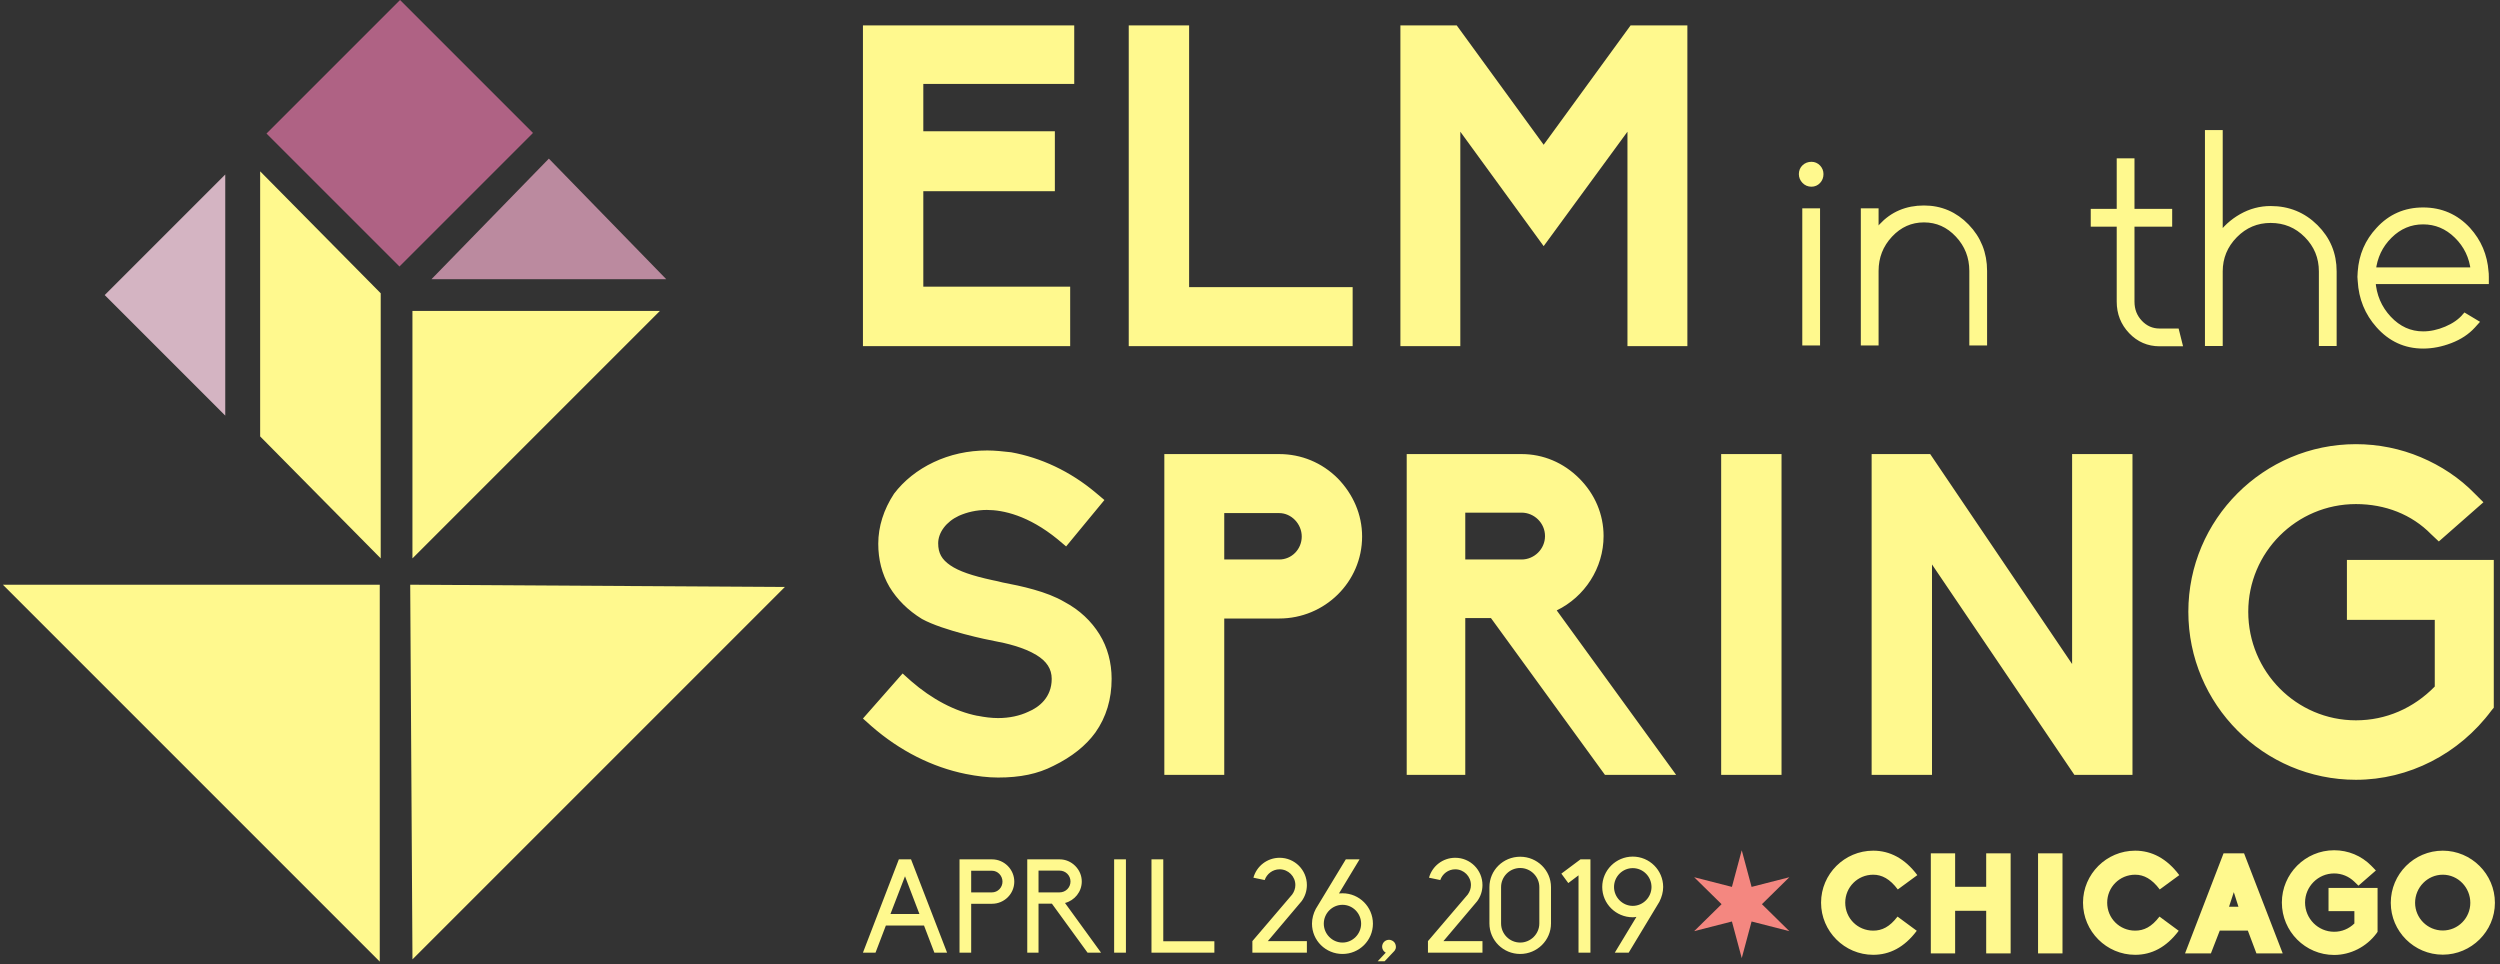 <?xml version="1.0" encoding="UTF-8"?>
<svg viewBox="0 0 394 152" version="1.1" xmlns="http://www.w3.org/2000/svg" xmlns:xlink="http://www.w3.org/1999/xlink">
    <rect x="0" y="0" width="394" height="152" fill="#333333" stroke="none"/>
    <!-- Generator: Sketch 51.3 (57544) - http://www.bohemiancoding.com/sketch -->
    <title>Group</title>
    <desc>Created with Sketch.</desc>
    <defs></defs>
    <g id="Page-4" stroke="none" stroke-width="1" fill="none" fill-rule="evenodd">
        <g id="Group">
            <g id="Group-5" transform="translate(136, 4)">
                <path d="M148.54,49.945 L148.54,29.335 L150.34,29.335 L150.34,49.945 L148.54,49.945 Z M149.485,22 C149.875,22 150.205,22.143 150.475,22.427 C150.745,22.712 150.88,23.05 150.88,23.44 C150.88,23.86 150.745,24.213 150.475,24.497 C150.205,24.782 149.875,24.925 149.485,24.925 C149.065,24.925 148.713,24.775 148.428,24.475 C148.143,24.175 148,23.83 148,23.44 C148,23.02 148.143,22.675 148.428,22.405 C148.713,22.135 149.065,22 149.485,22 Z M176.665,38.695 L176.665,49.945 L174.865,49.945 L174.865,38.695 C174.865,36.475 174.115,34.563 172.615,32.958 C171.115,31.352 169.315,30.55 167.215,30.55 C165.115,30.55 163.315,31.352 161.815,32.958 C160.315,34.563 159.565,36.475 159.565,38.695 L159.565,49.945 L157.765,49.945 L157.765,29.335 L159.565,29.335 L159.565,33.16 C159.655,33.07 159.805,32.845 160.015,32.485 C160.225,32.125 160.405,31.87 160.555,31.72 C162.295,29.83 164.515,28.885 167.215,28.885 C169.825,28.885 172.053,29.838 173.898,31.742 C175.743,33.647 176.665,35.965 176.665,38.695 Z" id="in" stroke="#fff98e" fill="#fff98e"></path>
                <path d="M32.66,50.552 L0,50.552 L0,0 L33.299,0 L33.299,9.23 L9.514,9.23 L9.514,16.685 L30.246,16.685 L30.246,26.128 L9.514,26.128 L9.514,41.18 L32.66,41.18 L32.66,50.552 Z M77.177,50.552 L41.89,50.552 L41.89,0 L51.404,0 L51.404,41.251 L77.177,41.251 L77.177,50.552 Z M129.93,50.552 L120.487,50.552 L120.487,16.756 L107.281,34.79 L94.146,16.756 L94.146,50.552 L84.703,50.552 L84.703,0 L93.578,0 L107.281,18.815 L120.984,0 L129.93,0 L129.93,50.552 Z" id="ELM" fill="#fff98e"></path>
                <path d="M21.3,118.54 C19.667,118.54 17.963,118.327 16.188,117.972 C10.934,116.907 5.822,114.351 1.349,110.446 L0,109.239 L6.248,102.139 L7.597,103.346 C10.863,106.186 14.484,108.103 18.034,108.813 L18.105,108.813 C19.17,109.026 20.235,109.168 21.3,109.168 C23.075,109.168 24.708,108.813 26.057,108.174 C27.761,107.464 29.749,105.902 29.749,102.991 C29.749,101.429 28.968,100.222 27.335,99.228 C25.347,98.021 22.649,97.382 20.732,97.027 C19.88,96.885 12.638,95.394 9.301,93.548 C7.1,92.199 5.396,90.495 4.189,88.507 C2.982,86.448 2.414,84.176 2.414,81.691 C2.414,78.993 3.266,76.295 4.899,73.81 C6.461,71.751 8.591,70.047 11.147,68.84 C13.703,67.633 16.543,66.994 19.596,66.994 C20.803,66.994 22.081,67.136 23.359,67.278 C28.045,68.13 32.66,70.26 36.707,73.668 L38.056,74.804 L32.021,82.117 L30.672,80.981 C26.057,77.218 22.081,76.366 19.525,76.366 C17.892,76.366 16.401,76.721 15.123,77.289 C13.135,78.212 11.857,79.916 11.857,81.62 C11.857,83.182 12.425,84.176 13.774,85.099 C15.123,86.022 17.182,86.732 20.448,87.442 C20.874,87.513 21.442,87.655 22.01,87.797 C24.992,88.365 28.968,89.217 31.737,90.85 C34.151,92.128 35.997,93.903 37.275,95.962 C38.553,98.021 39.192,100.435 39.192,102.991 C39.192,106.186 38.34,109.026 36.636,111.44 C35.145,113.499 32.944,115.274 30.033,116.694 C27.548,117.972 24.779,118.54 21.3,118.54 Z M56.942,118.114 L47.499,118.114 L47.499,67.562 L65.604,67.562 C69.083,67.562 72.349,68.911 74.834,71.396 C77.248,73.881 78.668,77.076 78.668,80.555 C78.668,87.726 72.775,93.477 65.604,93.477 L56.942,93.477 L56.942,118.114 Z M56.942,84.176 L65.604,84.176 C67.592,84.176 69.154,82.543 69.154,80.555 C69.154,78.567 67.521,76.863 65.604,76.863 L56.942,76.863 L56.942,84.176 Z M128.155,118.114 L116.937,118.114 L98.974,93.406 L94.927,93.406 L94.927,118.114 L85.697,118.114 L85.697,67.562 L103.802,67.562 C107.21,67.562 110.405,68.911 112.89,71.396 C115.375,73.881 116.724,77.076 116.724,80.484 C116.724,85.525 113.742,90.069 109.34,92.199 L128.155,118.114 Z M94.927,84.176 L103.802,84.176 C105.79,84.176 107.494,82.543 107.494,80.484 C107.494,78.425 105.79,76.792 103.802,76.792 L94.927,76.792 L94.927,84.176 Z M144.769,118.114 L135.255,118.114 L135.255,67.562 L144.769,67.562 L144.769,118.114 Z M200.078,118.114 L190.919,118.114 L168.483,84.957 L168.483,118.114 L158.969,118.114 L158.969,67.562 L168.199,67.562 L190.564,100.648 L190.564,67.562 L200.078,67.562 L200.078,118.114 Z M235.294,118.895 C220.739,118.895 208.882,107.038 208.882,92.412 C208.882,77.857 220.739,66 235.294,66 C238.844,66 242.323,66.71 245.518,68.059 C248.713,69.408 251.624,71.325 254.038,73.81 L255.387,75.159 L248.358,81.336 L247.151,80.2 C244.098,77.076 239.909,75.443 235.294,75.443 C225.922,75.443 218.325,83.04 218.325,92.412 C218.325,101.855 225.922,109.523 235.294,109.523 C240.051,109.523 244.382,107.606 247.719,104.198 L247.719,93.69 L233.874,93.69 L233.874,84.247 L257.02,84.247 L257.02,107.535 L256.665,107.961 C251.553,114.848 243.601,118.895 235.294,118.895 Z" id="SPRING" fill="#fff98e"></path>
                <path d="M206.96,48.275 L207.41,50.075 L204.35,50.075 C202.61,50.075 201.132,49.437 199.917,48.163 C198.702,46.888 198.095,45.35 198.095,43.55 L198.095,31.22 L194,31.22 L194,29.42 L198.095,29.42 L198.095,21.455 L199.895,21.455 L199.895,29.42 L205.835,29.42 L205.835,31.22 L199.895,31.22 L199.895,43.55 C199.895,44.87 200.33,45.988 201.2,46.903 C202.07,47.817 203.12,48.275 204.35,48.275 L206.96,48.275 Z M221.855,28.97 C224.615,28.97 226.955,29.923 228.875,31.828 C230.795,33.732 231.755,36.05 231.755,38.78 L231.755,50.03 L229.955,50.03 L229.955,38.78 C229.955,36.53 229.167,34.61 227.593,33.02 C226.018,31.43 224.105,30.635 221.855,30.635 C219.635,30.635 217.738,31.437 216.162,33.042 C214.588,34.648 213.8,36.56 213.8,38.78 L213.8,50.03 L212,50.03 L212,17 L213.8,17 L213.8,33.38 C214.7,32.06 215.863,30.995 217.287,30.185 C218.713,29.375 220.235,28.97 221.855,28.97 Z M255.74,40.265 L237.875,40.265 C238.025,42.605 238.873,44.6 240.417,46.25 C241.963,47.9 243.785,48.725 245.885,48.725 C247.085,48.725 248.308,48.463 249.553,47.938 C250.798,47.412 251.78,46.73 252.5,45.89 L254.075,46.835 L253.67,47.285 C252.77,48.275 251.6,49.048 250.16,49.602 C248.72,50.157 247.295,50.435 245.885,50.435 C243.125,50.435 240.8,49.37 238.91,47.24 C237.17,45.29 236.225,42.965 236.075,40.265 C236.075,40.205 236.067,40.108 236.053,39.972 C236.037,39.837 236.03,39.725 236.03,39.635 C236.03,39.545 236.037,39.41 236.053,39.23 C236.067,39.05 236.075,38.915 236.075,38.825 C236.255,36.275 237.2,34.085 238.91,32.255 C240.77,30.215 243.095,29.195 245.885,29.195 C248.675,29.195 251.015,30.215 252.905,32.255 C254.585,34.115 255.515,36.305 255.695,38.825 C255.725,39.005 255.74,39.275 255.74,39.635 L255.74,40.265 Z M237.92,38.645 L253.895,38.645 C253.655,36.455 252.77,34.61 251.24,33.11 C249.71,31.61 247.925,30.86 245.885,30.86 C243.845,30.86 242.067,31.61 240.553,33.11 C239.037,34.61 238.16,36.455 237.92,38.645 Z" id="the" stroke="#fff98e" fill="#fff98e"></path>
                <path d="M159.217,142.668 C160.59,142.668 161.808,142.093 163.048,140.454 L166.083,142.691 C164.111,145.326 161.786,146.478 159.217,146.478 C154.699,146.478 151,142.779 151,138.261 C151,133.743 154.699,130.066 159.217,130.066 C161.83,130.066 164.2,131.285 166.171,133.92 L163.093,136.179 C161.852,134.518 160.59,133.854 159.217,133.854 C156.758,133.854 154.809,135.825 154.809,138.261 C154.809,140.719 156.758,142.668 159.217,142.668 Z M177.023,146.256 L177.023,139.546 L172.129,139.546 L172.129,146.256 L168.297,146.256 L168.297,130.487 L172.129,130.487 L172.129,135.758 L177.023,135.758 L177.023,130.487 L180.877,130.487 L180.877,146.256 L177.023,146.256 Z M185.196,146.256 L185.196,130.487 L189.05,130.487 L189.05,146.256 L185.196,146.256 Z M200.5,142.668 C201.873,142.668 203.091,142.093 204.332,140.454 L207.366,142.691 C205.395,145.326 203.069,146.478 200.5,146.478 C195.982,146.478 192.283,142.779 192.283,138.261 C192.283,133.743 195.982,130.066 200.5,130.066 C203.113,130.066 205.483,131.285 207.454,133.92 L204.376,136.179 C203.136,134.518 201.873,133.854 200.5,133.854 C198.042,133.854 196.093,135.825 196.093,138.261 C196.093,140.719 198.042,142.668 200.5,142.668 Z M219.613,146.256 L218.262,142.668 L213.833,142.668 L212.438,146.256 L208.362,146.256 L214.431,130.487 L217.664,130.487 L223.755,146.256 L219.613,146.256 Z M216.779,138.903 L216.048,136.6 L215.295,138.903 L216.779,138.903 Z M231.861,146.5 C227.321,146.5 223.622,142.801 223.622,138.239 C223.622,133.699 227.321,130 231.861,130 C234.076,130 236.158,130.864 237.708,132.436 L238.439,133.189 L235.693,135.581 L235.05,134.961 C234.187,134.119 233.057,133.654 231.861,133.654 C229.336,133.654 227.277,135.714 227.277,138.239 C227.277,140.786 229.336,142.846 231.861,142.846 C233.079,142.846 234.187,142.381 235.05,141.539 L235.05,139.59 L230.975,139.59 L230.975,135.936 L238.705,135.936 L238.705,142.846 L238.528,143.111 C236.933,145.238 234.43,146.5 231.861,146.5 Z M248.981,130.066 C253.477,130.066 257.198,133.743 257.198,138.283 C257.198,142.779 253.477,146.456 248.981,146.456 C244.463,146.456 240.787,142.779 240.787,138.283 C240.787,133.743 244.463,130.066 248.981,130.066 Z M248.981,142.646 C251.395,142.646 253.322,140.675 253.322,138.283 C253.322,135.869 251.395,133.854 248.981,133.854 C246.567,133.854 244.618,135.869 244.618,138.283 C244.618,140.675 246.567,142.646 248.981,142.646 Z" id="CHICAGO" fill="#fff98e"></path>
                <path d="M11.255,146.137 L9.623,141.862 L3.614,141.862 L1.982,146.137 L0,146.137 L5.658,131.434 L7.579,131.434 L13.258,146.137 L11.255,146.137 Z M8.901,140.045 L6.629,134.098 L4.337,140.045 L8.901,140.045 Z M15.22,146.137 L15.22,131.434 L20.341,131.434 C21.27,131.434 22.158,131.805 22.819,132.466 C23.48,133.127 23.852,134.015 23.852,134.944 C23.852,136.885 22.262,138.434 20.341,138.434 L17.058,138.434 L17.058,146.137 L15.22,146.137 Z M20.341,136.638 C21.25,136.638 21.993,135.874 21.993,134.944 C21.993,134.015 21.25,133.23 20.341,133.23 L17.058,133.23 L17.058,136.638 L20.341,136.638 Z M31.844,138.31 L37.523,146.137 L35.395,146.137 L29.778,138.414 L27.672,138.414 L27.672,146.137 L25.896,146.137 L25.896,131.434 L30.997,131.434 C31.926,131.434 32.793,131.805 33.454,132.466 C34.115,133.127 34.487,133.994 34.487,134.924 C34.487,136.555 33.351,137.918 31.844,138.31 Z M27.672,133.21 L27.672,136.638 L30.997,136.638 C31.947,136.638 32.711,135.874 32.711,134.924 C32.711,133.974 31.947,133.21 30.997,133.21 L27.672,133.21 Z M39.588,146.137 L39.588,131.434 L41.446,131.434 L41.446,146.137 L39.588,146.137 Z M45.473,146.137 L45.473,131.434 L47.332,131.434 L47.332,144.34 L55.385,144.34 L55.385,146.137 L45.473,146.137 Z M69.139,138.021 L63.811,144.32 L69.965,144.32 L69.965,146.137 L61.374,146.137 L61.374,144.32 L67.652,136.968 C67.962,136.534 68.148,136.018 68.148,135.481 C68.148,134.118 67.033,133.003 65.67,133.003 C64.575,133.003 63.646,133.726 63.315,134.696 L61.539,134.325 C62.035,132.508 63.708,131.186 65.67,131.186 C68.044,131.186 69.965,133.106 69.965,135.481 C69.965,136.411 69.676,137.278 69.139,138.021 Z M75.582,136.782 C78.225,136.782 80.373,138.93 80.373,141.573 C80.373,144.217 78.225,146.344 75.582,146.344 C72.918,146.344 70.77,144.217 70.77,141.573 C70.77,140.768 70.997,139.942 71.369,139.24 L76.098,131.434 L78.267,131.434 L75.024,136.803 C75.21,136.782 75.396,136.782 75.582,136.782 Z M75.582,144.547 C77.193,144.547 78.514,143.184 78.514,141.573 C78.514,139.942 77.193,138.599 75.582,138.599 C73.951,138.599 72.629,139.942 72.629,141.573 C72.629,143.184 73.951,144.547 75.582,144.547 Z M82.211,147.5 L81.116,147.5 L82.397,146.137 C81.922,145.889 81.695,145.311 81.901,144.795 C82.066,144.382 82.459,144.113 82.913,144.113 C83.037,144.113 83.181,144.134 83.305,144.196 C83.574,144.299 83.801,144.506 83.904,144.774 C84.131,145.373 83.884,145.745 83.698,145.931 C83.636,146.013 82.211,147.5 82.211,147.5 Z M96.811,138.021 L91.483,144.32 L97.637,144.32 L97.637,146.137 L89.046,146.137 L89.046,144.32 L95.324,136.968 C95.634,136.534 95.82,136.018 95.82,135.481 C95.82,134.118 94.705,133.003 93.342,133.003 C92.247,133.003 91.318,133.726 90.987,134.696 L89.212,134.325 C89.707,132.508 91.38,131.186 93.342,131.186 C95.717,131.186 97.637,133.106 97.637,135.481 C97.637,136.411 97.348,137.278 96.811,138.021 Z M103.584,131.021 C106.248,131.021 108.437,133.148 108.437,135.812 L108.437,141.532 C108.437,144.196 106.248,146.344 103.584,146.344 C100.9,146.344 98.732,144.196 98.732,141.532 L98.732,135.812 C98.732,133.148 100.9,131.021 103.584,131.021 Z M106.599,141.532 L106.599,135.812 C106.599,134.16 105.237,132.797 103.584,132.797 C101.912,132.797 100.569,134.16 100.569,135.812 L100.569,141.532 C100.569,143.184 101.912,144.547 103.584,144.547 C105.237,144.547 106.599,143.184 106.599,141.532 Z M114.653,146.137 L112.774,146.137 L112.774,133.953 L111.163,135.171 L110.069,133.685 L113.084,131.434 L114.653,131.434 L114.653,146.137 Z M121.324,131 C123.967,131 126.115,133.148 126.115,135.791 C126.115,136.576 125.887,137.381 125.536,138.083 L125.516,138.125 L120.683,146.137 L118.494,146.137 L121.902,140.499 C121.716,140.541 121.509,140.561 121.324,140.561 C118.68,140.561 116.512,138.434 116.512,135.791 C116.512,133.148 118.68,131 121.324,131 Z M121.324,138.765 C122.955,138.765 124.277,137.402 124.277,135.791 C124.277,134.16 122.955,132.817 121.324,132.817 C119.692,132.817 118.37,134.16 118.37,135.791 C118.37,137.402 119.692,138.765 121.324,138.765 Z" id="APRIL-26,-2019" fill="#fff98e"></path>
                <polygon id="star" fill="#F48780" fill-rule="nonzero" points="138.5 130 140.049 135.774 146 134.25 141.679 138.5 146 142.75 140.049 141.226 138.5 147 136.951 141.226 131 142.75 135.321 138.5 131 134.25 136.951 135.774"></polygon>
            </g>
            <g id="Group-4" fill-rule="nonzero">
                <polygon id="small-triangle-middle" fill="#D4B4C2" transform="translate(26, 46.5) rotate(-270) translate(-26, -46.5) " points="26 56 45 37 7 37"></polygon>
                <polygon id="parallelogram" fill="#fff98e" points="41 27 60 46.22 60 88 41 68.779"></polygon>
                <polygon id="square" fill="#AF6284" points="63.048 0 84 20.952 62.952 42 42 21.048"></polygon>
                <polygon id="medium-triangle-top-right" fill="#fff98e" transform="translate(84.5, 68.5) rotate(-90) translate(-84.5, -68.5) " points="104 88 104 49 65 49"></polygon>
                <polygon id="large-triangle-left" fill="#fff98e" transform="translate(45, 107) rotate(-45) translate(-45, -107) " points="66 107 24 65 24 149"></polygon>
                <polygon id="small-triangle-right" fill="#BB8A9F" transform="translate(86.5, 34.5) rotate(-270) translate(-86.5, -34.5) " points="77 34.5 96 53 96 16"></polygon>
                <polygon id="large-triangle-bottom" fill="#fff98e" transform="translate(79.5, 107) rotate(-45) translate(-79.5, -107) " points="79.5 86 38 128 121 128"></polygon>
            </g>
        </g>
    </g>
</svg>
